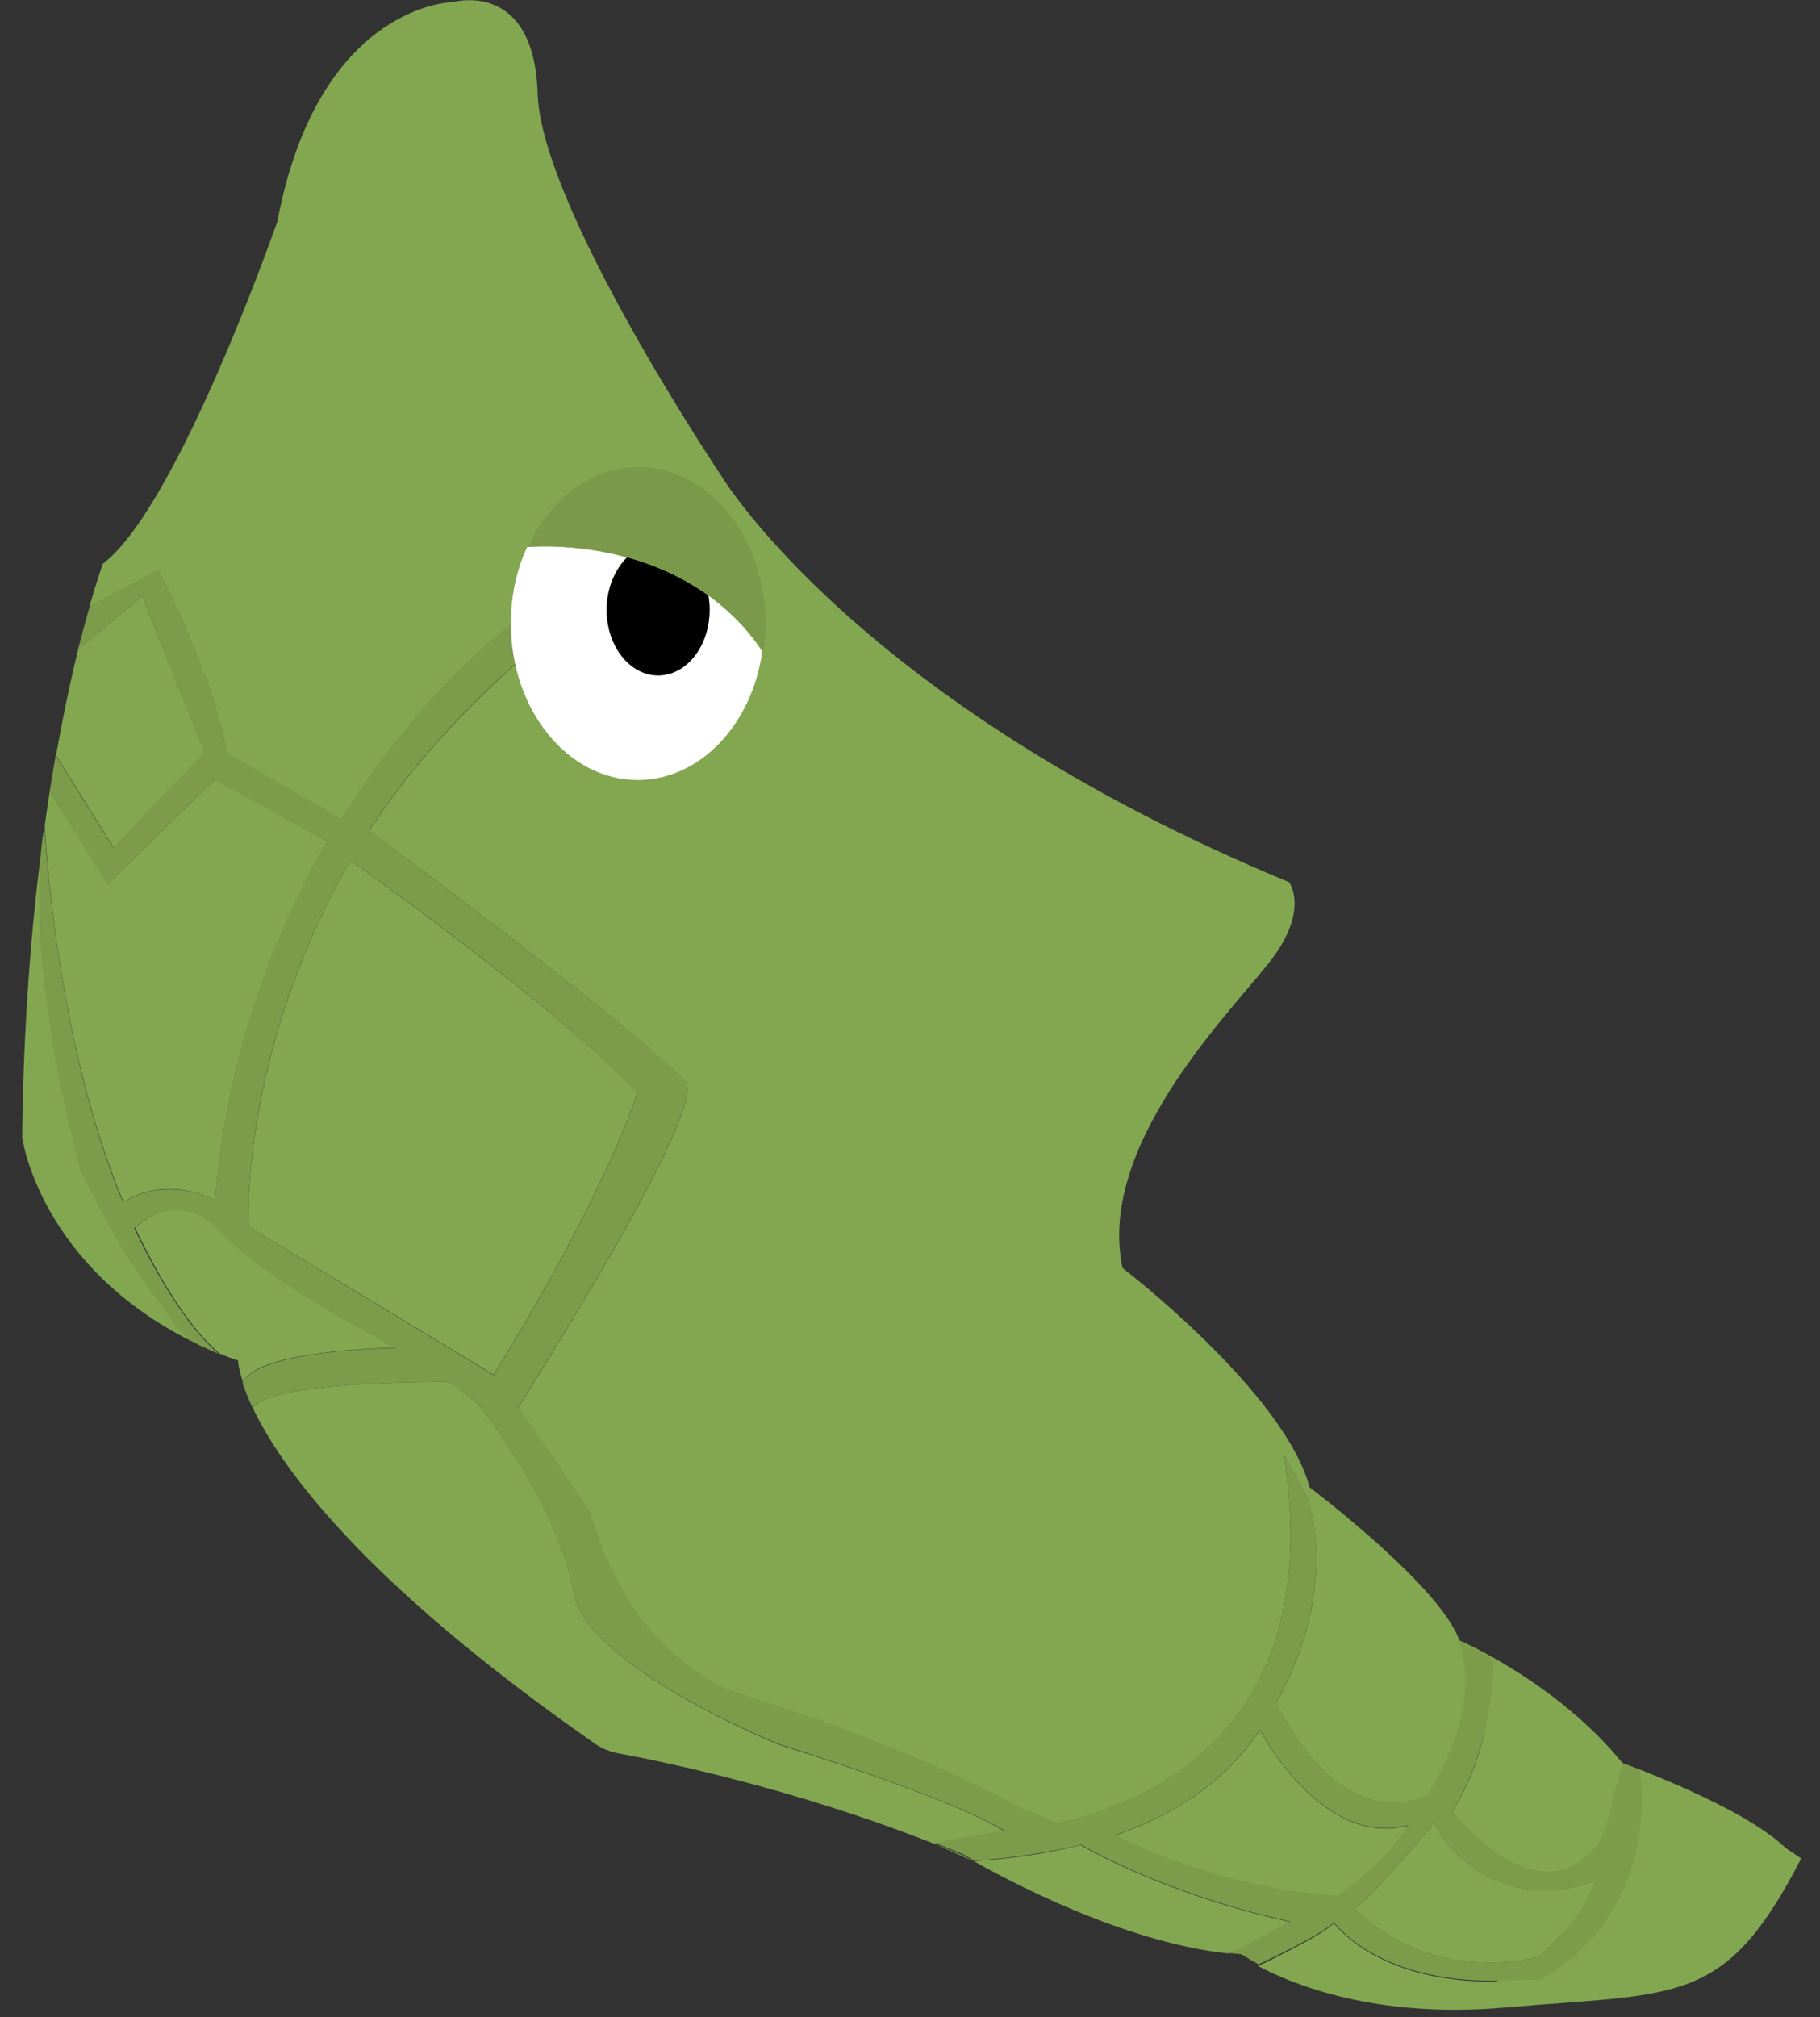 <?xml version="1.0" encoding="utf-8"?>
<!-- Generator: Adobe Illustrator 22.1.0, SVG Export Plug-In . SVG Version: 6.00 Build 0)  -->
<svg version="1.1" id="Layer_1" xmlns="http://www.w3.org/2000/svg" xmlns:xlink="http://www.w3.org/1999/xlink" x="0px" y="0px"
	 viewBox="0 0 435 482" style="enable-background:new 0 0 435 482;" xml:space="preserve">
<rect x="0" y="0" width="435" height="482" fill="#333333" stroke="none"/>
<style type="text/css">
	.st0{fill:#83A751;}
	.st1{fill:#7A994A;}
	.st2{fill:#7C9B4B;}
	.st3{fill:#FFFFFF;}
</style>
<g>
	<path class="st0" d="M51.4,286.8c3-35.9,14.6-64.8,27.5-86.8l-0.6,1l-26.9-14.7l-25.7,25L11.9,189c-0.4,2.6-0.8,5.4-1.2,8.2
		c0,0.8,2.5,51.4,18.8,90C40.4,280.5,51.4,286.8,51.4,286.8z"/>
	<path class="st0" d="M240,437.6c-12.4-8-53.6-20.6-53.6-20.6S140,398.3,137,380.3c-3-18-18.7-39.9-22.2-44.1
		c-1.3-1.5-4.2-3.8-7.5-6c-10.4,0-43.4,0.5-46.9,6.2c6.7,14.1,26,41.4,82,80.4c1.5,1,3.2,1.7,5,2.1c9.3,1.7,41.8,8.2,75.9,21.7
		l-0.1,0C223.5,440.5,235.6,438,240,437.6z"/>
	<path class="st0" d="M94.6,322C94.6,322,94.5,322,94.6,322c-0.1-0.1-30-15.2-41.4-27.4c-9.9-10.5-18.7-3.3-20.9-1.2
		c5.1,10.7,12.2,23.2,20.1,30c1.4,0.6,2.9,1.2,4.5,1.7c0,0,0,1.8,1.2,5.2C61,323.5,85.7,322.3,94.6,322z"/>
	<path class="st0" d="M38.1,311.2c-10-12.9-18.7-31.4-18.7-31.4c-11.3-41.6-10.4-68.3-9.3-78.2c-2.6,19.5-4.5,43.1-4.8,70.2
		c0,0,4.1,30.7,40.9,48.9C43,318.6,40.4,314.1,38.1,311.2z"/>
	<path class="st0" d="M48.9,179.8L34,142.5L18.7,155l2.7-10.1c-2.2,7.7-5.2,19.7-8,35.6l13.8,22.1L48.9,179.8z"/>
	<path class="st0" d="M51.6,323.2l-3.5-1.6C49.2,322.1,50.4,322.7,51.6,323.2z"/>
	<path class="st0" d="M12,188.3l1.2-7.1C12.8,183.4,12.4,185.8,12,188.3z"/>
	<path class="st0" d="M60.3,336.2l-2.3-5.7C58.5,332.1,59.2,334,60.3,336.2z"/>
	<path class="st0" d="M336.6,436.2c-20.6,5.7-35.5-22.8-35.5-22.8c-8.8,13.4-22.1,20.9-34.6,25.2l0.1,0c0,0,23.4,12.6,53,14.6
		C331.7,444.9,336.6,436.2,336.6,436.2z"/>
	<path class="st0" d="M426.8,441.6c-10.6-10.2-39-20.3-39-20.3c-15.9-19.5-39-29.3-39-29.3c-4.5-13-35.8-36.6-35.8-36.6
		c-6.1-22.8-44.7-52.4-44.7-52.4c-6.1-28.5,24-59.3,34.5-72.3c10.6-13,5.3-19.9,5.3-19.9c-103.2-42.7-135.7-97.1-135.7-97.1
		s-43.1-64.2-43.9-91.4C127.6-5,108.3,0.5,108.3,0.5c-2.2,0-32.5,2.2-42,52.4c0,0-23.8,68.3-41.7,81.8c0,0-1.3,3.5-3.2,10.2
		l16.4-8.7c14.1,27.4,16.4,43.8,16.4,43.8l27.4,15.8l-0.4,0.6c19.5-31.4,41.1-47.3,41.1-47.3l1,9.5c-14.4,12.9-26.4,26.5-35,39.9
		c0.2,0.1,64.8,48.1,75.5,60c5.8,6.4-40,77.9-40,77.9c3.9,5.2,17.2,25,17.2,25c10.1,36.3,35.7,43.4,35.7,43.4
		c42.2,13.1,67.7,27.5,67.7,27.5l8.4,3.4c25.3-5.7,63.9-24.9,54.1-88.1l5.3,9.7c0,0,8.8,20.6-7.2,49.7l0.1-0.1
		c0,0,13.9,31.4,36,22.2c0,0,14.9-17.8,8.9-35l6.2,5.2c0,0,1.3,17-9.1,33.6c0,0,21.5,28,36.3,5.9l5-14.3l2.6-0.7
		c0,0-7.3,28.1-24.4,46.7l-9.1,3c-28.5,0.4-38.7-14-38.7-14c-1.9,2.6-18.1,10.3-18.1,10.3c8.1,4.3,28.1,12.7,59.3,9.9
		c41.5-3.6,52.3-0.3,70.5-35.6L426.8,441.6z"/>
	<path class="st0" d="M323.7,456.1c0,0,16.2,18,44.2,11.5c0,0,10.7-9.2,13.2-18.2c0,0-21.5,9.7-36.6-10.8l-1.7-3.1
		C342.8,435.5,328.6,452.9,323.7,456.1z"/>
	<path class="st0" d="M258.3,440.9L258.3,440.9c-14.3,3.5-25.6,3.8-25.6,3.8c7.9,4.5,35.9,19.5,60.9,22.1c3.9-1.1,11.6-6.1,14.8-7.5
		C277.3,452.4,258.3,440.9,258.3,440.9z"/>
	<path class="st0" d="M83.8,205.6c-26.5,46-24.4,87.5-24.4,87.5c11.8,7.1,58.6,35.4,58.6,35.4c27.7-44.9,34.3-67.4,34.3-67.4
		C134.8,241.9,84,205.8,83.8,205.6z"/>
	<path class="st1" d="M58,330.4L58,330.4C58,330.5,58,330.5,58,330.4C58,330.4,58,330.4,58,330.4z"/>
	<path class="st1" d="M47.8,321.5l0.3,0.2c-0.6-0.3-1.2-0.6-1.8-0.9C46.7,321,47.2,321.3,47.8,321.5z"/>
	<path class="st1" d="M52.3,323.5C52.3,323.5,52.3,323.5,52.3,323.5c-0.3-0.1-0.5-0.2-0.7-0.3L52.3,323.5z"/>
	<path class="st1" d="M60.3,336.3C60.3,336.3,60.3,336.3,60.3,336.3c0,0,0-0.1,0-0.1L60.3,336.3z"/>
	<path class="st1" d="M223.2,440.5l9.5,4.3l0,0c-1.4-0.8-2.2-1.3-2.2-1.3C228,442.4,225.6,441.4,223.2,440.5z"/>
	<path class="st1" d="M13.3,180.5l-0.1,0.6C13.3,180.9,13.3,180.7,13.3,180.5L13.3,180.5z"/>
	<path class="st1" d="M11.9,189L11.9,189c0-0.3,0.1-0.5,0.1-0.8L11.9,189z"/>
	<path class="st1" d="M21.4,144.8l0,0.1C21.4,144.9,21.4,144.8,21.4,144.8L21.4,144.8z"/>
	<path class="st1" d="M10.7,197.2c0,0-0.3,1.5-0.6,4.4C10.3,200.1,10.5,198.7,10.7,197.2C10.7,197.2,10.7,197.2,10.7,197.2z"/>
	<path class="st2" d="M318.8,459.3c0,0,10.2,14.4,38.7,14l10.6-0.2c29.9-17.1,23.8-50.1,23.8-50.1l-4.2-1.6l-3.3,13.2
		c-0.9,3.6-2.7,6.9-5.6,9.3c-14.2,11.6-31.7-11.1-31.7-11.1c10.4-16.6,9.8-36.4,9.8-36.4l-8.2-4.2c6,17.2-7.6,36.8-7.6,36.8
		c-22.1,9.3-36-22.2-36-22.2l-0.1,0.1c16-29.1,7.2-49.7,7.2-49.7l-5.3-9.7c9.8,63.3-28.8,82.4-54.1,88.1l-8.4-3.4
		c0,0-25.4-14.5-67.7-27.5c0,0-25.6-7.1-35.7-43.4c0,0-13.2-19.8-17.2-25c0,0,45.8-71.5,40-77.9c-10.7-11.8-75.4-59.8-75.5-60
		c8.6-13.4,20.6-27,35-39.9l-1-9.5c0,0-21.6,15.9-41.1,47.3l0.4-0.6l-27.4-15.8c0,0-2.3-16.4-16.4-43.8l-16.3,8.7
		c0,0-0.1,0.1-0.1,0.2L18.7,155L34,142.5l14.8,37.3l-21.7,22.8l-13.8-22.1c0,0.2-0.1,0.4-0.1,0.6l-1.3,7.9c0,0,0,0,0,0l13.7,22.4
		l25.7-25L78.3,201l0.6-1c-13,21.9-24.6,50.9-27.5,86.8c0,0-11-6.2-22,0.5c-16.2-38.6-18.7-89.2-18.8-90c-0.2,1.4-0.4,2.9-0.6,4.3
		c-1,9.9-2,36.6,9.3,78.2c0,0,8.6,18.5,18.7,31.4c2.3,3,4.8,7.5,8.2,9.5c0.6,0.3,1.2,0.6,1.8,0.9l3.5,1.6c0.2,0.1,0.5,0.2,0.7,0.3
		c-7.9-6.9-15-19.3-20.1-30c2.2-2.1,11-9.3,20.9,1.2C64.6,306.8,94.5,322,94.5,322s0.1,0,0.1,0.1c-8.8,0.2-33.4,1.5-36.6,8.3
		c0,0,0,0.1,0,0.2l2.3,5.7c0.1,0,0.1,0,0.1,0c3.8-5.6,36.5-6.1,46.9-6.1c3.3,2.3,6.3,4.5,7.5,6c3.5,4.2,19.1,26.2,22.2,44.1
		c3,18,49.5,36.6,49.5,36.6s41.1,12.7,53.6,20.6c-4.4,0.4-16.5,2.9-16.9,2.8l0.1,0c2.4,1,4.9,1.9,7.3,3c0,0,0.8,0.5,2.2,1.3
		c0,0,11.3-0.4,25.7-3.8l-0.1,0c0,0,19,11.5,50.1,18.4c-3.2,1.4-11,6.4-14.8,7.5c1,0.1,2.1,0.2,3.1,0.3c0,0,1.4,1,4,2.4
		C300.7,469.5,316.9,461.9,318.8,459.3z M59.4,293.1c0,0-2.2-41.5,24.4-87.5c0.2,0.1,51,36.2,68.5,55.6c0,0-6.6,22.5-34.3,67.4
		C118,328.6,71.2,300.3,59.4,293.1z M342.8,435.5l1.7,3.1c15.1,20.6,36.6,10.8,36.6,10.8c-2.5,9-13.2,18.2-13.2,18.2
		c-28,6.4-44.2-11.5-44.2-11.5C328.6,452.9,342.8,435.5,342.8,435.5z M266.6,438.5l-0.1,0c12.5-4.2,25.8-11.8,34.6-25.2
		c0,0,14.9,28.5,35.5,22.8c0,0-4.9,8.7-17,16.9C290,451.1,266.6,438.5,266.6,438.5z"/>
</g>
<g>
	<path class="st3" d="M169.3,142.3c0.2,1.1,0.3,2.2,0.3,3.4c0,8.7-5.5,15.7-12.3,15.7c-6.8,0-12.3-7-12.3-15.7
		c0-5.1,1.9-9.6,4.8-12.5c-11.4-3.2-21.2-2.7-23.8-2.5c-2.5,5.4-3.9,11.6-3.9,18.3c0,20.6,13.6,37.4,30.3,37.4
		c14.9,0,27.3-13.2,29.8-30.7C178.5,150.1,174,145.7,169.3,142.3z"/>
	<path d="M145,145.7c0,8.7,5.5,15.7,12.3,15.7c6.8,0,12.3-7,12.3-15.7c0-1.2-0.1-2.3-0.3-3.4c-6.3-4.5-13.1-7.4-19.4-9.1
		C147,136.1,145,140.6,145,145.7z"/>
	<path class="st1" d="M152.6,111.6c-11.4,0-21.2,7.7-26.4,19.1c2.5-0.2,12.3-0.6,23.8,2.5c6.3,1.7,13,4.6,19.4,9.1
		c4.7,3.4,9.2,7.8,13.1,13.3c0.3-2.2,0.5-4.4,0.5-6.7C182.9,128.3,169.3,111.6,152.6,111.6z"/>
</g>
</svg>
